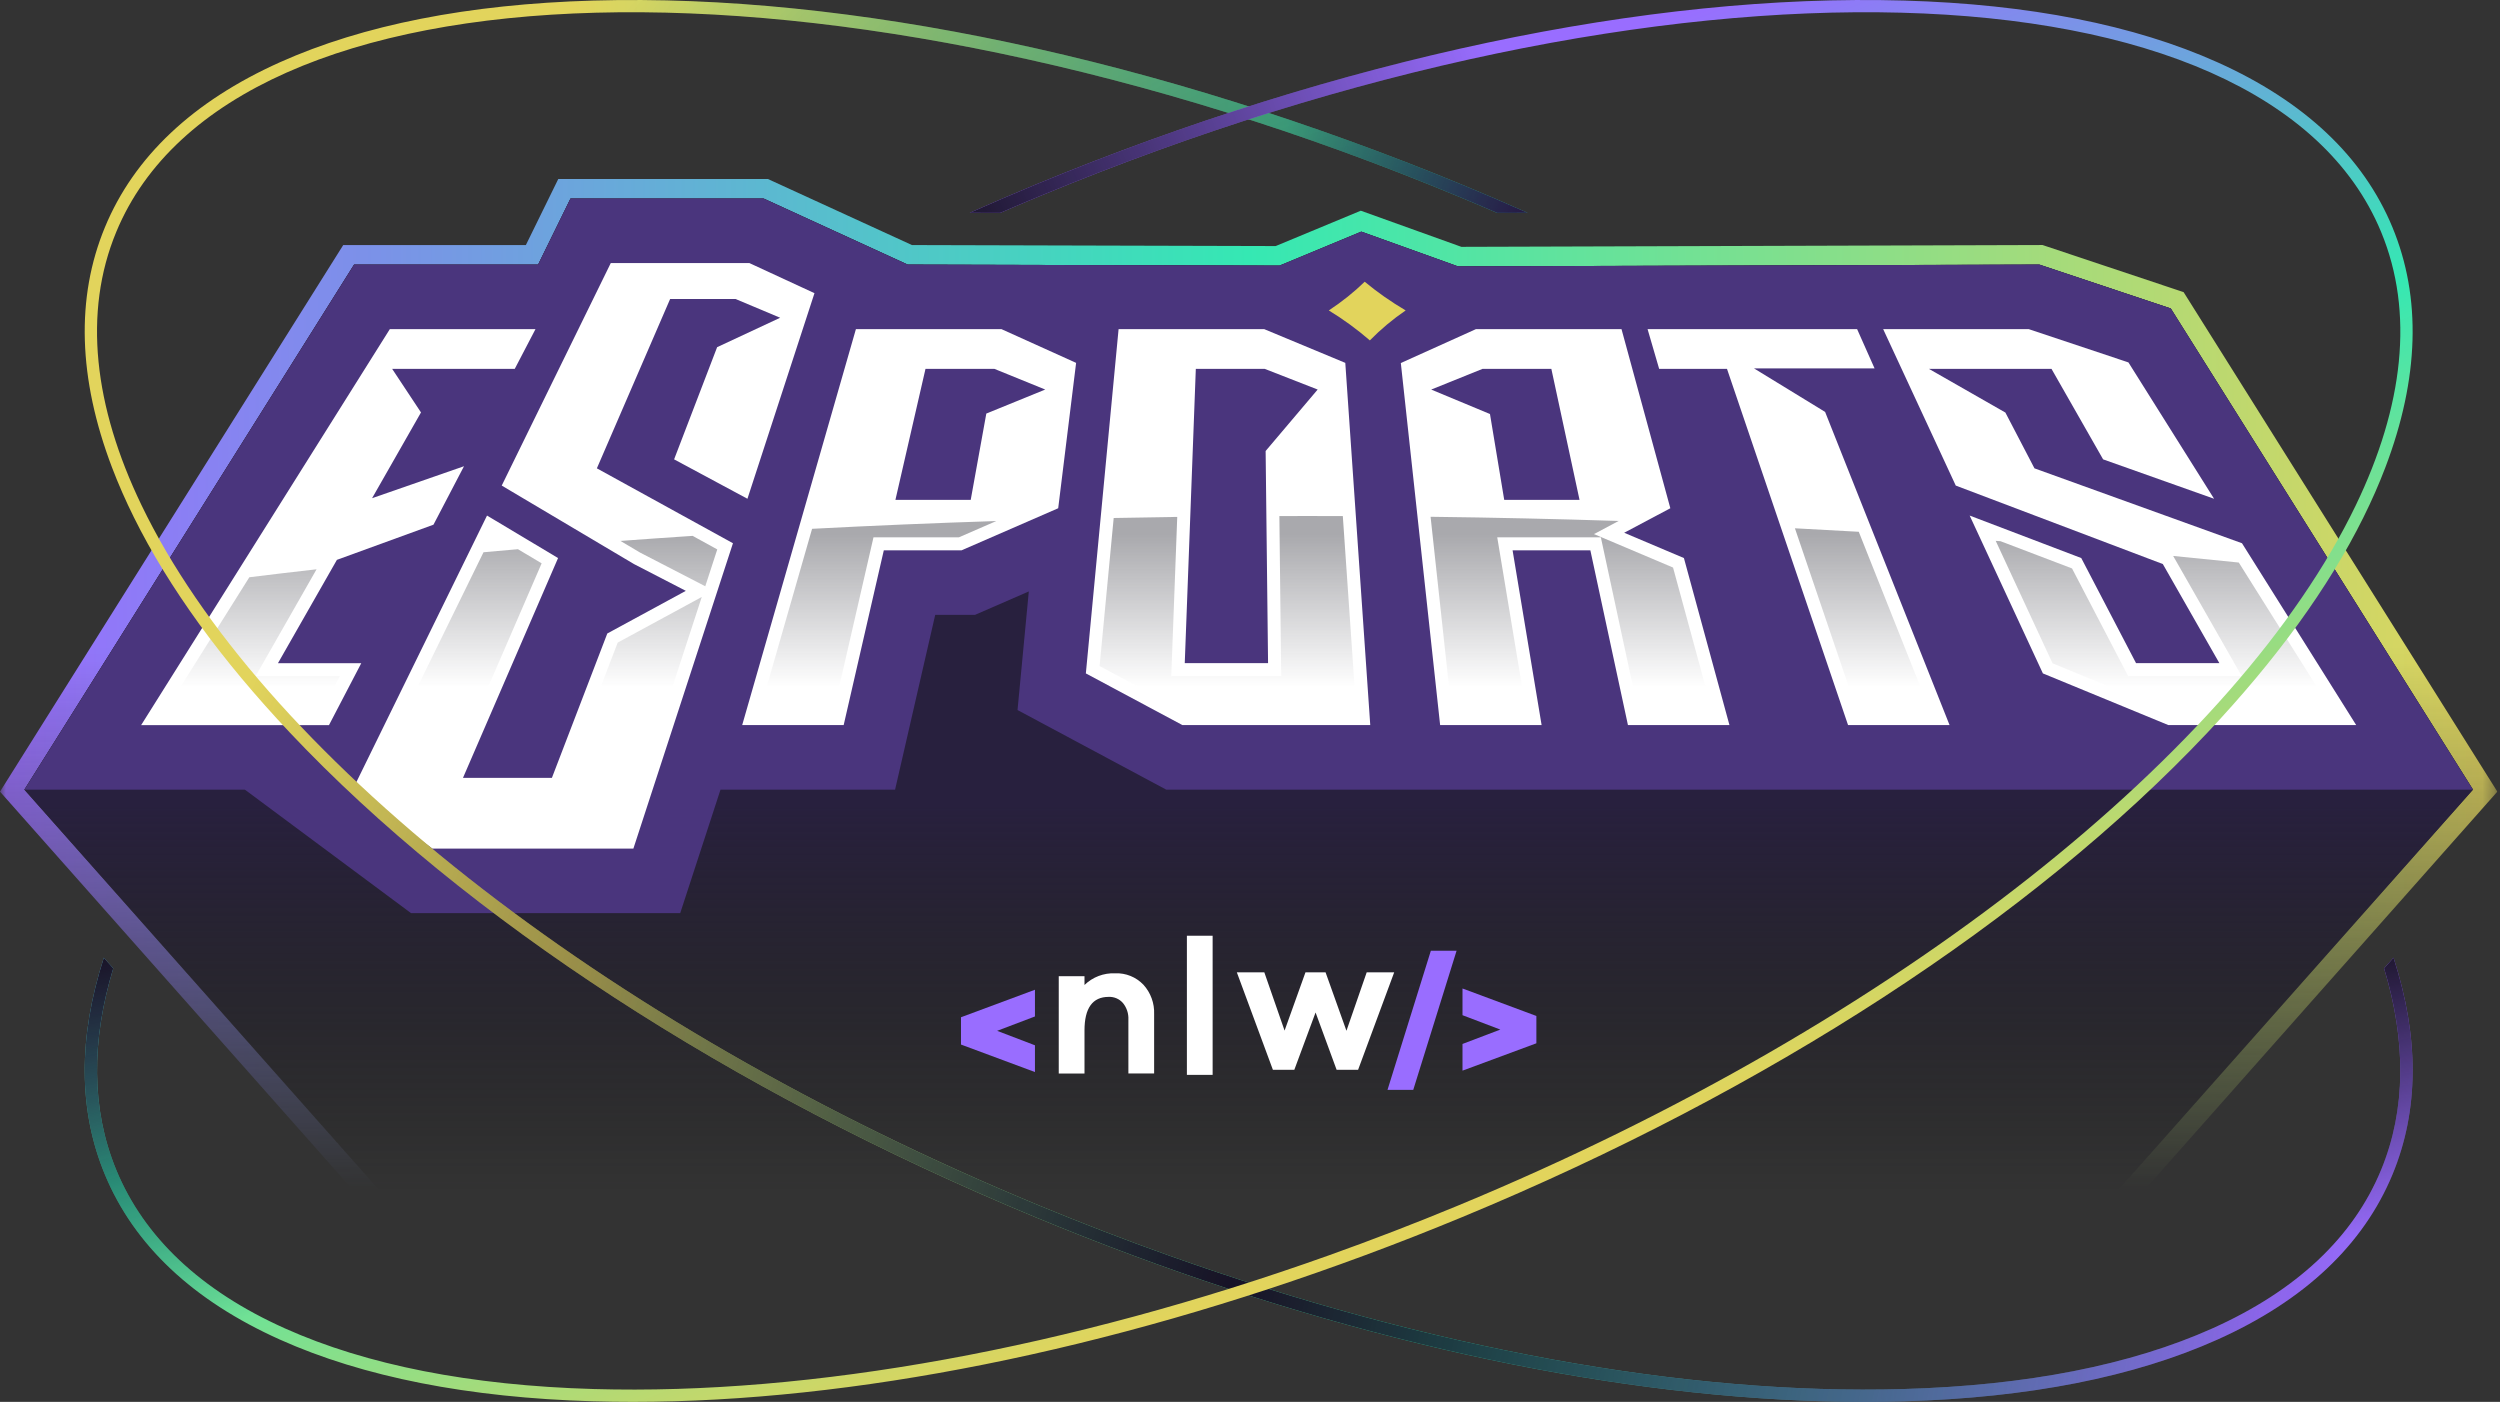 <svg width="214" height="120" viewBox="0 0 214 120" fill="none" xmlns="http://www.w3.org/2000/svg">
<rect x="0" y="0" width="214" height="120" fill="#333333" stroke="none"/>
<g clip-path="url(#clip0_307_3377)">
<mask id="mask0_307_3377" style="mask-type:alpha" maskUnits="userSpaceOnUse" x="0" y="12" width="214" height="94">
<rect y="12.789" width="213.703" height="93.043" fill="url(#paint0_linear_307_3377)"/>
</mask>
<g mask="url(#mask0_307_3377)">
<path d="M186.919 25.009L174.84 20.974L125.095 21.13L116.484 18.036L109.198 21.063L78.064 20.977L65.727 15.321H47.789L45.015 20.976H29.381L0 67.764L32.706 104.681H181.068L213.774 67.764L186.917 25.007L186.919 25.009ZM180.313 103.008H33.46L2.087 67.594L30.309 22.649H46.062L48.835 16.994H65.362L77.695 22.649L109.53 22.736L116.527 19.828L124.804 22.803L174.569 22.648L185.818 26.404L211.687 67.59L180.313 103.004V103.008Z" fill="url(#paint1_linear_307_3377)"/>
</g>
<path d="M211.688 67.594L180.313 103.006H33.46L2.087 67.594L30.309 22.649H46.062L48.835 16.994H65.362L77.697 22.649L109.53 22.738L116.527 19.83L124.804 22.805L174.569 22.649L185.818 26.408L211.688 67.594Z" fill="url(#paint2_linear_307_3377)"/>
<path d="M211.684 67.594L185.819 26.408L174.567 22.651L124.806 22.803L116.528 19.828L109.527 22.736L77.694 22.651L65.362 16.996H48.836L46.063 22.651H30.313L2.088 67.594H20.962L35.187 78.167H58.226L61.675 67.594H76.619L80.054 52.632H83.462L88.066 50.627L87.101 60.78L99.83 67.594H211.684Z" fill="#4A357D"/>
<path d="M12.082 62.069H28.161L30.925 56.768H23.794L28.84 47.923L37.106 44.913L39.718 39.909L31.85 42.646L36.037 35.305L33.57 31.577H38.164H44.062L45.836 28.176H33.368L12.082 62.069Z" fill="white"/>
<path d="M52.282 22.519L42.948 41.565L54.265 48.282L58.706 50.577L51.985 54.226L47.242 66.587H39.63L47.77 47.769L41.689 44.132L30.192 67.588L37.011 72.642H54.217L62.741 46.501L51.092 40.09L57.362 25.596H62.967L66.781 27.199L61.386 29.718L57.703 39.321L63.981 42.694L69.719 25.096L64.148 22.519H52.282Z" fill="white"/>
<path d="M73.265 28.176L63.531 62.068H72.218L75.654 47.107H82.312L90.582 43.506L92.115 31.062L85.731 28.176H73.263H73.265ZM84.428 35.403L83.094 42.788H76.648L79.222 31.575H85.12L89.472 33.345L84.428 35.401V35.403Z" fill="white"/>
<path d="M95.751 28.176L92.949 57.644L101.215 62.068H117.294L115.157 31.062L108.221 28.176H95.753H95.751ZM108.338 38.603L108.546 56.765H101.415L102.362 31.575H108.26L112.792 33.345L108.34 38.603H108.338Z" fill="white"/>
<path d="M119.911 31.075L123.275 62.068H131.962L129.477 47.107H136.134L139.352 62.068H148.041L144.143 47.769L139.03 45.604L142.981 43.506L138.802 28.176H126.333L119.911 31.075V31.075ZM135.208 42.788H128.761L127.542 35.441L122.512 33.347L126.899 31.577H132.796L135.208 42.79V42.788Z" fill="white"/>
<path d="M142.024 31.577H147.831L158.194 62.068H166.883L156.229 35.26L150.144 31.536H160.464L158.97 28.176H141.033L142.024 31.577Z" fill="white"/>
<path d="M189.525 42.694L182.194 31.023L173.668 28.176H161.2L167.413 41.565L185.138 48.282L189.979 56.767H182.847L178.156 47.769L168.603 44.132L174.871 57.644L185.612 62.068H201.691L191.914 46.501L174.15 40.09L171.661 35.315L165.12 31.577H175.609L180.026 39.321L189.525 42.694Z" fill="white"/>
<path d="M116.819 24.115C115.909 25.003 114.878 25.826 113.746 26.573C114.984 27.327 116.161 28.187 117.26 29.138C118.192 28.187 119.219 27.327 120.324 26.573C119.059 25.826 117.884 25.003 116.819 24.115Z" fill="#E2D45C"/>
<path d="M21.88 57.879L27.098 48.731C25.163 48.951 23.244 49.177 21.343 49.413L14.094 60.956H27.487L29.09 57.879H21.88V57.879Z" fill="url(#paint3_linear_307_3377)"/>
<path d="M59.288 45.871C57.216 46.006 55.157 46.151 53.111 46.304L54.805 47.309L60.371 50.184L61.398 47.031L59.288 45.871V45.871ZM52.875 55.006L48.008 67.699H37.938L46.364 48.223L44.337 47.011C43.35 47.096 42.366 47.183 41.388 47.274L31.6 67.245L37.379 71.53H53.409L60.071 51.101L52.875 55.006V55.006Z" fill="url(#paint4_linear_307_3377)"/>
<path d="M85.284 44.601L82.083 45.995H74.771L71.335 60.956H65.009L69.514 45.266C74.701 44.994 79.959 44.772 85.284 44.601Z" fill="url(#paint5_linear_307_3377)"/>
<path d="M116.102 60.956H101.495L94.126 57.014L95.332 44.338C97.139 44.301 98.952 44.271 100.772 44.247L100.26 57.879H109.67L109.515 44.175C110.347 44.173 111.181 44.171 112.017 44.171C112.995 44.171 113.972 44.173 114.945 44.177L116.102 60.956V60.956Z" fill="url(#paint6_linear_307_3377)"/>
<path d="M146.586 60.956H140.251L137.033 45.995H128.164L130.65 60.956H124.272L122.458 44.236C127.884 44.303 133.254 44.423 138.558 44.594L136.444 45.717L143.212 48.582L146.586 60.956V60.956Z" fill="url(#paint7_linear_307_3377)"/>
<path d="M159.11 45.52C157.298 45.415 155.476 45.315 153.645 45.222L158.992 60.956H165.245L159.11 45.52Z" fill="url(#paint8_linear_307_3377)"/>
<path d="M191.64 48.154C189.781 47.96 187.909 47.771 186.023 47.589L191.894 57.879H182.173L177.365 48.658L171.243 46.327C171.106 46.316 170.971 46.306 170.833 46.297L175.699 56.782L185.832 60.956H199.681L191.64 48.154V48.154Z" fill="url(#paint9_linear_307_3377)"/>
<path fill-rule="evenodd" clip-rule="evenodd" d="M88.592 87.009V84.722L82.273 87.072H82.26V89.418H82.273L88.592 91.768V89.477L85.354 88.239L88.592 87.009V87.009Z" fill="#996DFF"/>
<path fill-rule="evenodd" clip-rule="evenodd" d="M125.19 91.65V89.362L128.427 88.132L125.19 86.901V84.614L131.5 86.962H131.514V89.311H131.5L125.19 91.648V91.65ZM122.481 81.383L118.77 93.294H120.974L124.684 81.383H122.481Z" fill="#996DFF"/>
<path fill-rule="evenodd" clip-rule="evenodd" d="M97.876 84.29C98.502 84.979 98.832 85.887 98.793 86.818V91.891H96.59V87.283C96.616 86.769 96.451 86.265 96.13 85.865C95.824 85.509 95.372 85.313 94.903 85.333C93.524 85.333 92.833 86.289 92.833 88.204V91.892H90.629V83.563H92.833V84.315C93.531 83.635 94.48 83.274 95.455 83.315C96.364 83.276 97.246 83.632 97.874 84.29H97.876Z" fill="white"/>
<path fill-rule="evenodd" clip-rule="evenodd" d="M101.598 80.099V92.009H103.801V80.099H101.598Z" fill="white"/>
<path fill-rule="evenodd" clip-rule="evenodd" d="M116.253 91.574H114.414L112.613 86.668L110.794 91.574H108.959L105.872 83.229H108.225L109.96 88.219L111.749 83.229H113.467L115.256 88.236L116.99 83.229H119.344L116.253 91.574V91.574Z" fill="white"/>
<path d="M8.984 19.447C11.479 13.421 16.516 8.672 23.952 5.334C31.077 2.135 40.105 0.356 50.783 0.048C72.672 -0.584 99.097 5.017 125.184 15.825C127.06 16.602 128.919 17.398 130.758 18.216L128.157 18.223C127.041 17.739 125.916 17.263 124.782 16.794C71.334 -5.343 19.821 -3.974 9.953 19.849C7.095 26.747 8.039 34.782 12.12 43.256C22.127 64.048 51.016 87.478 88.99 103.206C92.663 104.728 96.341 106.144 100.012 107.454C122.289 115.409 144.291 119.44 162.959 118.901C173.5 118.597 182.391 116.849 189.39 113.708C196.575 110.483 201.43 105.921 203.819 100.151C205.974 94.945 205.967 89.092 204.078 82.89L204.885 81.98C207.098 88.816 207.068 95.056 204.79 100.554C202.293 106.579 197.258 111.328 189.82 114.666C182.695 117.865 173.669 119.644 162.991 119.952C161.875 119.983 160.748 120 159.61 120C140.792 120 118.934 115.613 96.943 107.454C94.157 106.422 91.372 105.328 88.588 104.175C62.5 93.37 39.855 78.648 24.823 62.721C18.913 56.458 14.435 50.279 11.467 44.294C10.752 42.854 10.126 41.427 9.588 40.013C6.691 32.393 6.487 25.474 8.984 19.447V19.447Z" fill="url(#paint10_linear_307_3377)"/>
<path d="M8.984 19.447C11.479 13.421 16.516 8.672 23.952 5.334C31.077 2.135 40.105 0.356 50.783 0.048C72.672 -0.584 99.097 5.017 125.184 15.825C127.06 16.602 128.919 17.398 130.758 18.216L128.157 18.223C127.041 17.739 125.916 17.263 124.782 16.794C71.334 -5.343 19.821 -3.974 9.953 19.849C7.095 26.747 8.039 34.782 12.12 43.256C22.127 64.048 51.016 87.478 88.99 103.206C92.663 104.728 96.341 106.144 100.012 107.454C122.289 115.409 144.291 119.44 162.959 118.901C173.5 118.597 182.391 116.849 189.39 113.708C196.575 110.483 201.43 105.921 203.819 100.151C205.974 94.945 205.967 89.092 204.078 82.89L204.885 81.98C207.098 88.816 207.068 95.056 204.79 100.554C202.293 106.579 197.258 111.328 189.82 114.666C182.695 117.865 173.669 119.644 162.991 119.952C161.875 119.983 160.748 120 159.61 120C140.792 120 118.934 115.613 96.943 107.454C94.157 106.422 91.372 105.328 88.588 104.175C62.5 93.37 39.855 78.648 24.823 62.721C18.913 56.458 14.435 50.279 11.467 44.294C10.752 42.854 10.126 41.427 9.588 40.013C6.691 32.393 6.487 25.474 8.984 19.447V19.447Z" fill="url(#paint11_radial_307_3377)"/>
<path d="M8.984 19.447C11.479 13.421 16.516 8.672 23.952 5.334C31.077 2.135 40.105 0.356 50.783 0.048C72.672 -0.584 99.097 5.017 125.184 15.825C127.06 16.602 128.919 17.398 130.758 18.216L128.157 18.223C127.041 17.739 125.916 17.263 124.782 16.794C71.334 -5.343 19.821 -3.974 9.953 19.849C7.095 26.747 8.039 34.782 12.12 43.256C22.127 64.048 51.016 87.478 88.99 103.206C92.663 104.728 96.341 106.144 100.012 107.454C122.289 115.409 144.291 119.44 162.959 118.901C173.5 118.597 182.391 116.849 189.39 113.708C196.575 110.483 201.43 105.921 203.819 100.151C205.974 94.945 205.967 89.092 204.078 82.89L204.885 81.98C207.098 88.816 207.068 95.056 204.79 100.554C202.293 106.579 197.258 111.328 189.82 114.666C182.695 117.865 173.669 119.644 162.991 119.952C161.875 119.983 160.748 120 159.61 120C140.792 120 118.934 115.613 96.943 107.454C94.157 106.422 91.372 105.328 88.588 104.175C62.5 93.37 39.855 78.648 24.823 62.721C18.913 56.458 14.435 50.279 11.467 44.294C10.752 42.854 10.126 41.427 9.588 40.013C6.691 32.393 6.487 25.474 8.984 19.447V19.447Z" fill="url(#paint12_radial_307_3377)"/>
<path d="M8.984 19.447C11.479 13.421 16.516 8.672 23.952 5.334C31.077 2.135 40.105 0.356 50.783 0.048C72.672 -0.584 99.097 5.017 125.184 15.825C127.06 16.602 128.919 17.398 130.758 18.216L128.157 18.223C127.041 17.739 125.916 17.263 124.782 16.794C71.334 -5.343 19.821 -3.974 9.953 19.849C7.095 26.747 8.039 34.782 12.12 43.256C22.127 64.048 51.016 87.478 88.99 103.206C92.663 104.728 96.341 106.144 100.012 107.454C122.289 115.409 144.291 119.44 162.959 118.901C173.5 118.597 182.391 116.849 189.39 113.708C196.575 110.483 201.43 105.921 203.819 100.151C205.974 94.945 205.967 89.092 204.078 82.89L204.885 81.98C207.098 88.816 207.068 95.056 204.79 100.554C202.293 106.579 197.258 111.328 189.82 114.666C182.695 117.865 173.669 119.644 162.991 119.952C161.875 119.983 160.748 120 159.61 120C140.792 120 118.934 115.613 96.943 107.454C94.157 106.422 91.372 105.328 88.588 104.175C62.5 93.37 39.855 78.648 24.823 62.721C18.913 56.458 14.435 50.279 11.467 44.294C10.752 42.854 10.126 41.427 9.588 40.013C6.691 32.393 6.487 25.474 8.984 19.447V19.447Z" fill="url(#paint13_radial_307_3377)"/>
<path d="M204.79 19.447C202.295 13.421 197.257 8.672 189.821 5.334C182.697 2.135 173.669 0.356 162.991 0.048C141.101 -0.584 114.677 5.017 88.59 15.825C86.714 16.602 84.855 17.398 83.016 18.216L85.617 18.223C86.732 17.739 87.857 17.263 88.992 16.794C142.44 -5.343 193.953 -3.974 203.821 19.849C206.679 26.747 205.735 34.782 201.654 43.256C191.647 64.048 162.757 87.478 124.784 103.206C121.11 104.728 117.433 106.144 113.761 107.454C91.485 115.409 69.482 119.44 50.814 118.901C40.274 118.597 31.383 116.849 24.384 113.708C17.198 110.483 12.344 105.921 9.955 100.151C7.799 94.945 7.807 89.092 9.695 82.89L8.889 81.98C6.676 88.816 6.706 95.056 8.984 100.554C11.48 106.579 16.516 111.328 23.954 114.666C31.079 117.865 40.105 119.644 50.783 119.952C51.898 119.983 53.025 120 54.163 120C72.981 120 94.839 115.613 116.831 107.454C119.616 106.422 122.402 105.328 125.186 104.175C151.273 93.37 173.919 78.648 188.95 62.721C194.861 56.458 199.339 50.279 202.306 44.294C203.022 42.854 203.648 41.427 204.186 40.013C207.083 32.393 207.286 25.474 204.79 19.447V19.447Z" fill="url(#paint14_linear_307_3377)"/>
<path d="M204.79 19.447C202.295 13.421 197.257 8.672 189.821 5.334C182.697 2.135 173.669 0.356 162.991 0.048C141.101 -0.584 114.677 5.017 88.59 15.825C86.714 16.602 84.855 17.398 83.016 18.216L85.617 18.223C86.732 17.739 87.857 17.263 88.992 16.794C142.44 -5.343 193.953 -3.974 203.821 19.849C206.679 26.747 205.735 34.782 201.654 43.256C191.647 64.048 162.757 87.478 124.784 103.206C121.11 104.728 117.433 106.144 113.761 107.454C91.485 115.409 69.482 119.44 50.814 118.901C40.274 118.597 31.383 116.849 24.384 113.708C17.198 110.483 12.344 105.921 9.955 100.151C7.799 94.945 7.807 89.092 9.695 82.89L8.889 81.98C6.676 88.816 6.706 95.056 8.984 100.554C11.48 106.579 16.516 111.328 23.954 114.666C31.079 117.865 40.105 119.644 50.783 119.952C51.898 119.983 53.025 120 54.163 120C72.981 120 94.839 115.613 116.831 107.454C119.616 106.422 122.402 105.328 125.186 104.175C151.273 93.37 173.919 78.648 188.95 62.721C194.861 56.458 199.339 50.279 202.306 44.294C203.022 42.854 203.648 41.427 204.186 40.013C207.083 32.393 207.286 25.474 204.79 19.447V19.447Z" fill="url(#paint15_radial_307_3377)"/>
<path d="M204.79 19.447C202.295 13.421 197.257 8.672 189.821 5.334C182.697 2.135 173.669 0.356 162.991 0.048C141.101 -0.584 114.677 5.017 88.59 15.825C86.714 16.602 84.855 17.398 83.016 18.216L85.617 18.223C86.732 17.739 87.857 17.263 88.992 16.794C142.44 -5.343 193.953 -3.974 203.821 19.849C206.679 26.747 205.735 34.782 201.654 43.256C191.647 64.048 162.757 87.478 124.784 103.206C121.11 104.728 117.433 106.144 113.761 107.454C91.485 115.409 69.482 119.44 50.814 118.901C40.274 118.597 31.383 116.849 24.384 113.708C17.198 110.483 12.344 105.921 9.955 100.151C7.799 94.945 7.807 89.092 9.695 82.89L8.889 81.98C6.676 88.816 6.706 95.056 8.984 100.554C11.48 106.579 16.516 111.328 23.954 114.666C31.079 117.865 40.105 119.644 50.783 119.952C51.898 119.983 53.025 120 54.163 120C72.981 120 94.839 115.613 116.831 107.454C119.616 106.422 122.402 105.328 125.186 104.175C151.273 93.37 173.919 78.648 188.95 62.721C194.861 56.458 199.339 50.279 202.306 44.294C203.022 42.854 203.648 41.427 204.186 40.013C207.083 32.393 207.286 25.474 204.79 19.447V19.447Z" fill="url(#paint16_radial_307_3377)"/>
</g>
<defs>
<linearGradient id="paint0_linear_307_3377" x1="106.852" y1="56.067" x2="106.852" y2="101.662" gradientUnits="userSpaceOnUse">
<stop stop-color="#D9D9D9"/>
<stop offset="1" stop-color="#D9D9D9" stop-opacity="0"/>
</linearGradient>
<linearGradient id="paint1_linear_307_3377" x1="0" y1="60" x2="213.775" y2="60" gradientUnits="userSpaceOnUse">
<stop stop-color="#996DFF"/>
<stop offset="0.5" stop-color="#35E8B3"/>
<stop offset="1" stop-color="#E2D45C"/>
</linearGradient>
<linearGradient id="paint2_linear_307_3377" x1="106.887" y1="68.934" x2="106.887" y2="102.125" gradientUnits="userSpaceOnUse">
<stop stop-color="#28203E"/>
<stop offset="1" stop-color="#121214" stop-opacity="0"/>
</linearGradient>
<linearGradient id="paint3_linear_307_3377" x1="21.593" y1="45.761" x2="21.593" y2="58.841" gradientUnits="userSpaceOnUse">
<stop stop-color="#A9A9AD"/>
<stop offset="1" stop-color="#A9A9AD" stop-opacity="0"/>
</linearGradient>
<linearGradient id="paint4_linear_307_3377" x1="46.499" y1="45.761" x2="46.499" y2="58.841" gradientUnits="userSpaceOnUse">
<stop stop-color="#A9A9AD"/>
<stop offset="1" stop-color="#A9A9AD" stop-opacity="0"/>
</linearGradient>
<linearGradient id="paint5_linear_307_3377" x1="75.147" y1="45.761" x2="75.147" y2="58.841" gradientUnits="userSpaceOnUse">
<stop stop-color="#A9A9AD"/>
<stop offset="1" stop-color="#A9A9AD" stop-opacity="0"/>
</linearGradient>
<linearGradient id="paint6_linear_307_3377" x1="105.115" y1="45.761" x2="105.115" y2="58.841" gradientUnits="userSpaceOnUse">
<stop stop-color="#A9A9AD"/>
<stop offset="1" stop-color="#A9A9AD" stop-opacity="0"/>
</linearGradient>
<linearGradient id="paint7_linear_307_3377" x1="134.522" y1="45.761" x2="134.522" y2="58.841" gradientUnits="userSpaceOnUse">
<stop stop-color="#A9A9AD"/>
<stop offset="1" stop-color="#A9A9AD" stop-opacity="0"/>
</linearGradient>
<linearGradient id="paint8_linear_307_3377" x1="159.446" y1="45.761" x2="159.446" y2="58.841" gradientUnits="userSpaceOnUse">
<stop stop-color="#A9A9AD"/>
<stop offset="1" stop-color="#A9A9AD" stop-opacity="0"/>
</linearGradient>
<linearGradient id="paint9_linear_307_3377" x1="185.257" y1="45.762" x2="185.257" y2="58.841" gradientUnits="userSpaceOnUse">
<stop stop-color="#A9A9AD"/>
<stop offset="1" stop-color="#A9A9AD" stop-opacity="0"/>
</linearGradient>
<linearGradient id="paint10_linear_307_3377" x1="193.964" y1="85.908" x2="49.58" y2="86.649" gradientUnits="userSpaceOnUse">
<stop stop-color="#996DFF"/>
<stop offset="0.5" stop-color="#35E8B3"/>
<stop offset="1" stop-color="#E2D45C"/>
</linearGradient>
<radialGradient id="paint11_radial_307_3377" cx="0" cy="0" r="1" gradientUnits="userSpaceOnUse" gradientTransform="translate(105.568 109.659) rotate(15.761) scale(97.058 161.173)">
<stop stop-color="#171226"/>
<stop offset="1" stop-color="#171226" stop-opacity="0"/>
</radialGradient>
<radialGradient id="paint12_radial_307_3377" cx="0" cy="0" r="1" gradientUnits="userSpaceOnUse" gradientTransform="translate(130.455 18.75) rotate(-157.036) scale(21.845 36.275)">
<stop stop-color="#261945"/>
<stop offset="1" stop-color="#261945" stop-opacity="0"/>
</radialGradient>
<radialGradient id="paint13_radial_307_3377" cx="0" cy="0" r="1" gradientUnits="userSpaceOnUse" gradientTransform="translate(205.114 80.455) rotate(76.729) scale(24.752 41.102)">
<stop stop-color="#191326"/>
<stop offset="1" stop-color="#191326" stop-opacity="0"/>
</radialGradient>
<linearGradient id="paint14_linear_307_3377" x1="112.386" y1="13.296" x2="144.659" y2="95.114" gradientUnits="userSpaceOnUse">
<stop stop-color="#996DFF"/>
<stop offset="0.5" stop-color="#35E8B3"/>
<stop offset="1" stop-color="#E2D45C"/>
</linearGradient>
<radialGradient id="paint15_radial_307_3377" cx="0" cy="0" r="1" gradientUnits="userSpaceOnUse" gradientTransform="translate(81.023 20.568) rotate(-19.352) scale(49.381 82.001)">
<stop stop-color="#171225"/>
<stop offset="1" stop-color="#171225" stop-opacity="0"/>
</radialGradient>
<radialGradient id="paint16_radial_307_3377" cx="0" cy="0" r="1" gradientUnits="userSpaceOnUse" gradientTransform="translate(8.977 81.591) rotate(67.471) scale(33.217 55.159)">
<stop stop-color="#191327"/>
<stop offset="1" stop-color="#191327" stop-opacity="0"/>
</radialGradient>
<clipPath id="clip0_307_3377">
<rect width="213.775" height="120" fill="white"/>
</clipPath>
</defs>
</svg>
